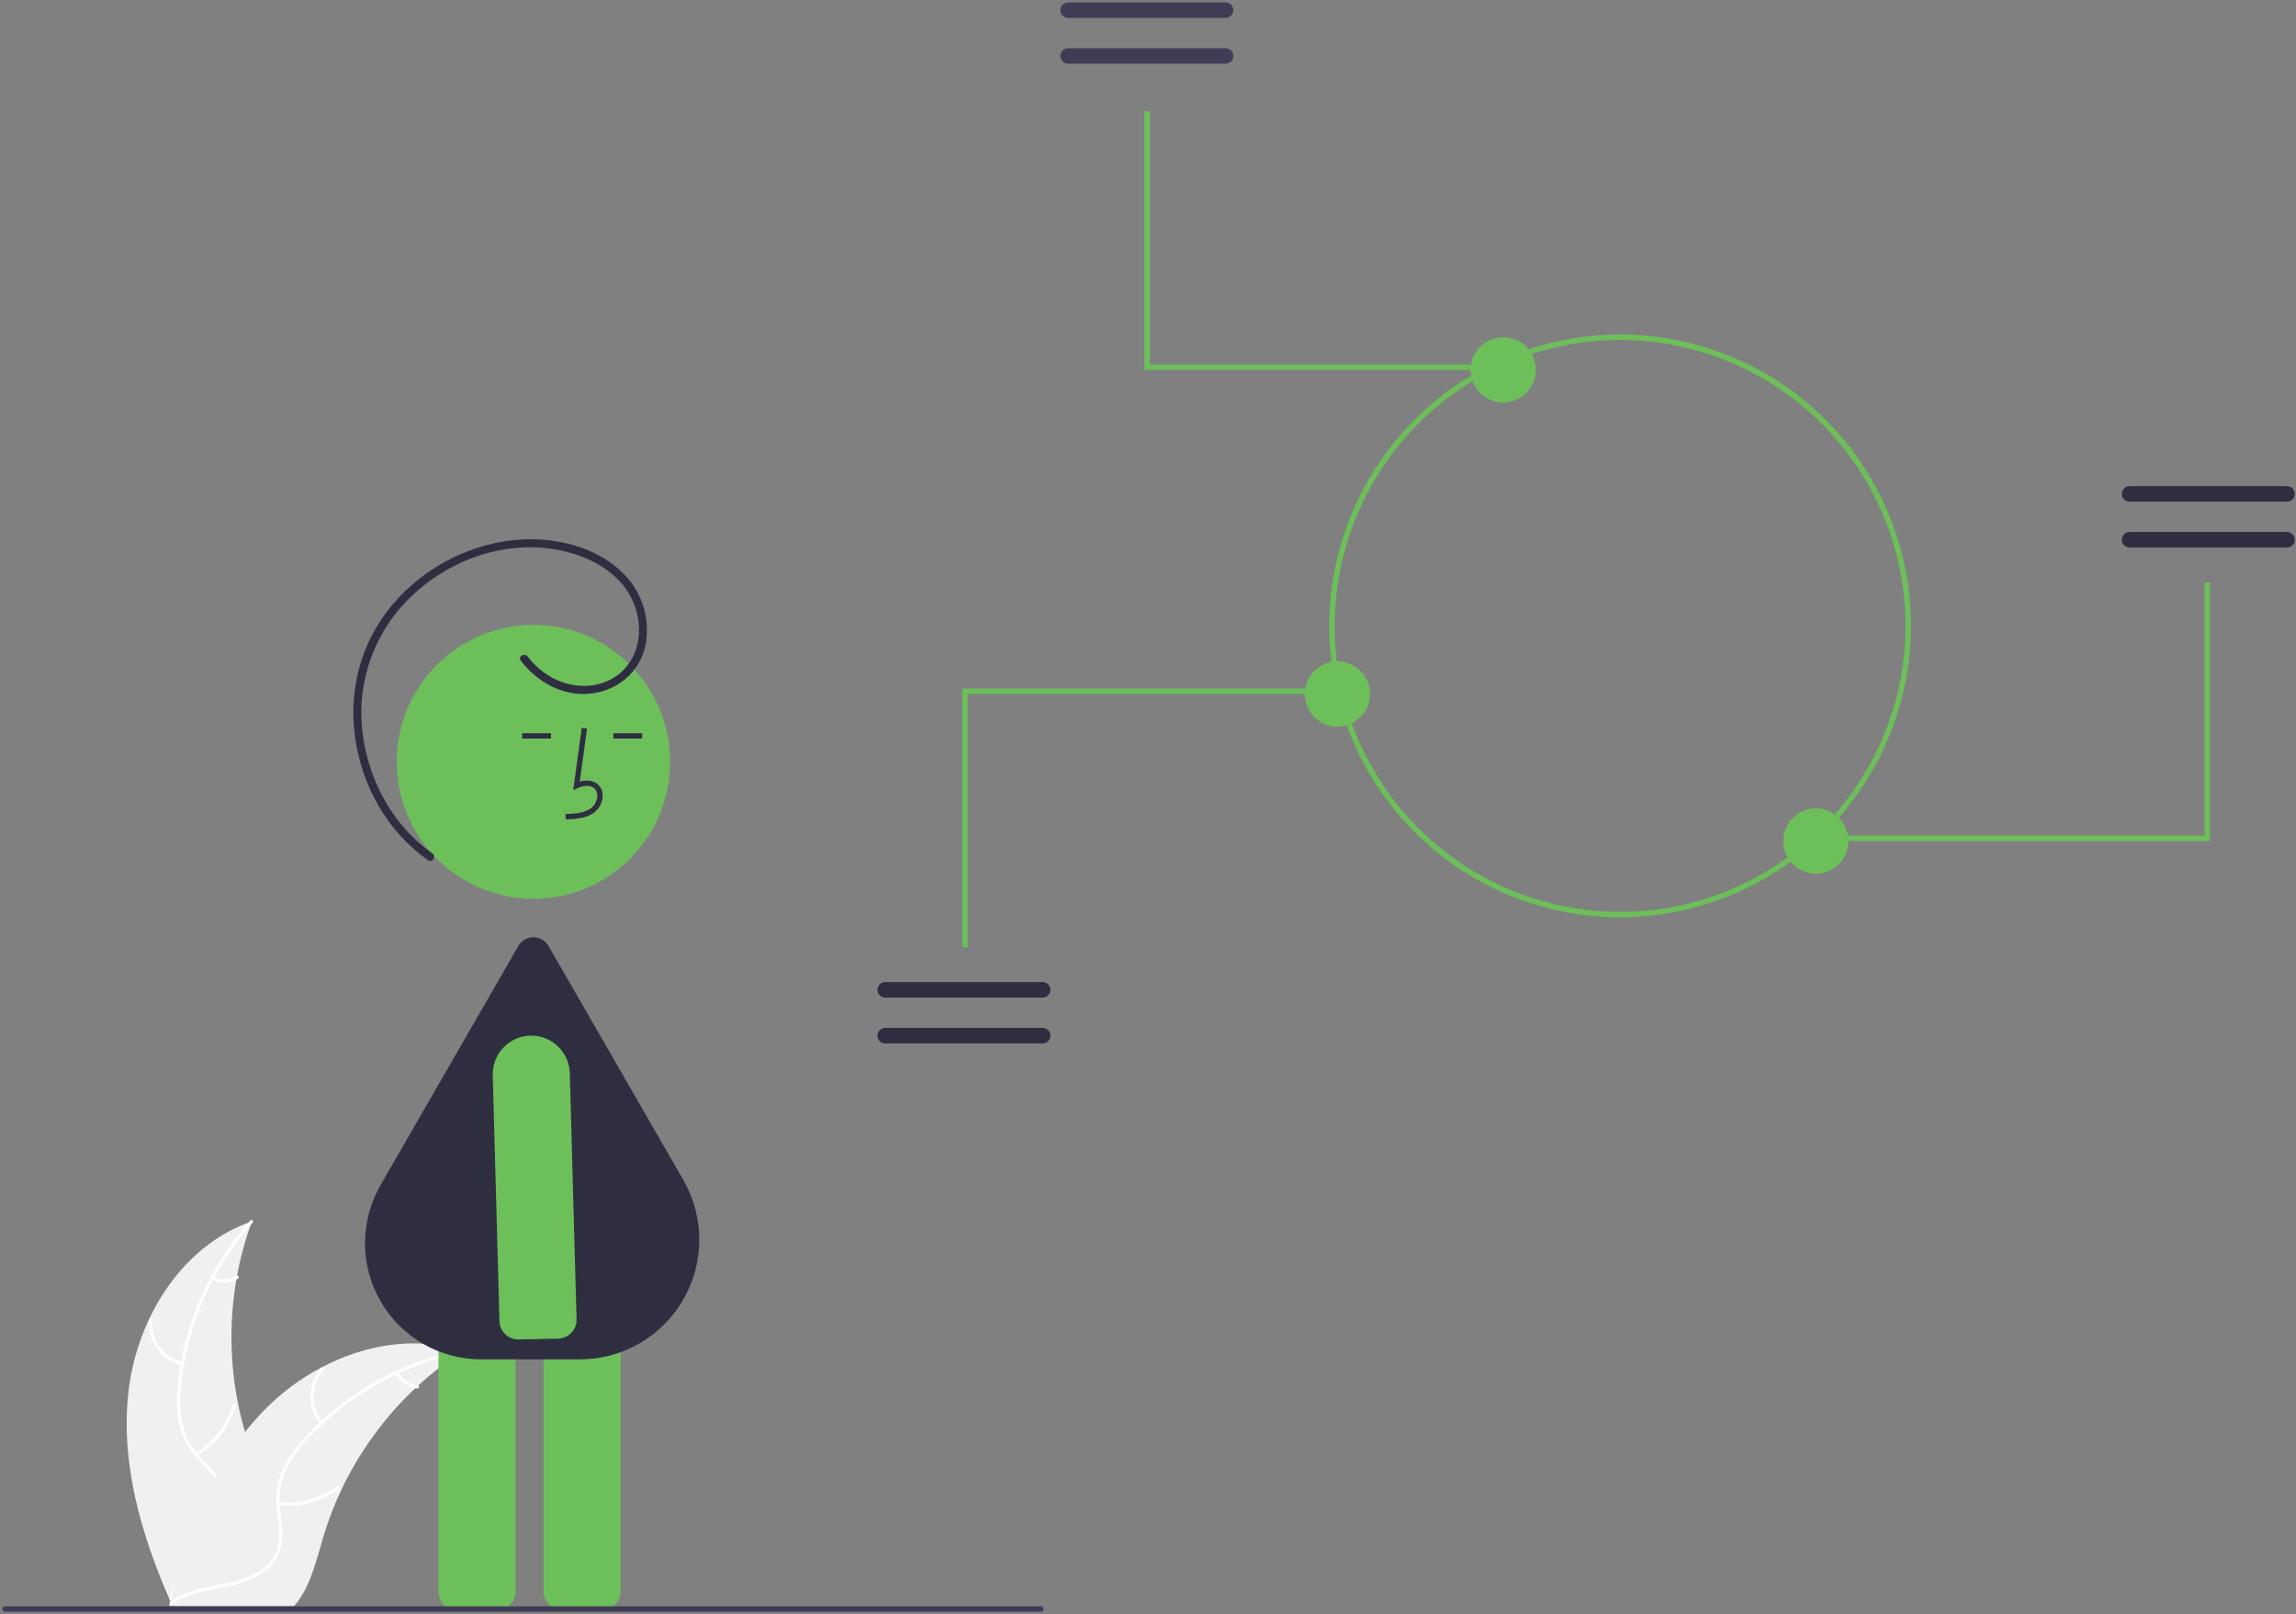 <svg width="387" height="272" viewBox="0 0 387 272" fill="none" xmlns="http://www.w3.org/2000/svg">
<rect x="0" y="0" width="387" height="272" fill="#808080" stroke="none"/>
<g clip-path="url(#clip0_717_261)">
<path d="M21.706 234.105C23.226 221.862 30.802 209.799 42.459 205.815C37.862 218.416 37.863 232.24 42.462 244.841C44.253 249.694 46.75 254.905 45.065 259.796C44.017 262.84 41.452 265.168 38.585 266.624C35.718 268.08 32.537 268.774 29.395 269.454L28.776 269.967C23.788 258.686 20.186 246.348 21.706 234.105Z" fill="#F0F0F0"/>
<path d="M42.575 206.046C35.786 213.665 31.567 223.232 30.516 233.39C30.251 235.572 30.331 237.783 30.753 239.941C31.233 242.029 32.262 243.951 33.733 245.507C35.076 246.985 36.621 248.341 37.582 250.12C38.06 251.038 38.34 252.047 38.401 253.081C38.463 254.114 38.306 255.15 37.94 256.118C37.092 258.555 35.42 260.542 33.717 262.428C31.826 264.522 29.83 266.667 29.026 269.443C28.929 269.779 28.413 269.608 28.511 269.272C29.909 264.443 34.59 261.699 36.822 257.349C37.864 255.319 38.301 252.963 37.324 250.82C36.47 248.947 34.879 247.547 33.506 246.062C32.048 244.566 30.978 242.735 30.39 240.729C29.859 238.6 29.694 236.396 29.901 234.211C30.291 229.285 31.45 224.452 33.339 219.887C35.465 214.665 38.467 209.846 42.216 205.638C42.448 205.378 42.806 205.787 42.575 206.046Z" fill="white"/>
<path d="M30.662 230.099C28.984 229.691 27.506 228.699 26.491 227.301C25.477 225.902 24.991 224.187 25.122 222.463C25.15 222.115 25.692 222.141 25.665 222.491C25.54 224.096 25.992 225.693 26.94 226.993C27.887 228.294 29.268 229.212 30.832 229.583C31.172 229.664 31 230.18 30.662 230.099Z" fill="white"/>
<path d="M32.954 244.847C35.984 243.035 38.22 240.146 39.218 236.756C39.316 236.42 39.832 236.591 39.733 236.926C38.689 240.452 36.355 243.454 33.198 245.333C32.897 245.512 32.654 245.025 32.954 244.847Z" fill="white"/>
<path d="M35.968 215.18C36.585 215.473 37.264 215.609 37.946 215.574C38.627 215.54 39.289 215.336 39.873 214.982C40.171 214.799 40.413 215.286 40.117 215.467C39.47 215.856 38.739 216.08 37.986 216.12C37.233 216.16 36.482 216.014 35.798 215.697C35.731 215.672 35.676 215.623 35.644 215.559C35.612 215.495 35.605 215.422 35.626 215.353C35.648 215.285 35.697 215.228 35.761 215.196C35.826 215.164 35.9 215.158 35.968 215.18Z" fill="white"/>
<path d="M77.994 227.682C77.81 227.801 77.627 227.921 77.444 228.044C74.989 229.661 72.669 231.476 70.507 233.469C70.337 233.62 70.168 233.776 70.003 233.932C64.846 238.79 60.634 244.565 57.581 250.963C56.369 253.51 55.352 256.145 54.539 258.847C53.416 262.578 52.495 266.713 50.273 269.764C50.045 270.085 49.797 270.392 49.531 270.682H29.448C29.402 270.659 29.357 270.641 29.311 270.618L28.509 270.655C28.541 270.512 28.578 270.365 28.61 270.223C28.628 270.141 28.651 270.058 28.669 269.975C28.683 269.92 28.697 269.865 28.706 269.815C28.71 269.796 28.715 269.778 28.72 269.764C28.729 269.714 28.743 269.668 28.752 269.622C28.953 268.801 29.161 267.979 29.375 267.158C29.375 267.153 29.375 267.153 29.38 267.149C31.024 260.894 33.205 254.721 36.252 249.076C36.344 248.907 36.436 248.732 36.536 248.562C37.924 246.026 39.516 243.607 41.297 241.33C42.276 240.086 43.318 238.893 44.417 237.755C47.264 234.82 50.555 232.351 54.168 230.44C61.37 226.631 69.709 225.172 77.407 227.498C77.604 227.558 77.797 227.618 77.994 227.682Z" fill="#F0F0F0"/>
<path d="M77.948 227.937C67.948 229.927 58.828 235.021 51.883 242.498C50.359 244.081 49.094 245.894 48.135 247.872C47.262 249.828 46.928 251.983 47.168 254.113C47.352 256.103 47.77 258.117 47.468 260.117C47.298 261.138 46.915 262.112 46.343 262.975C45.771 263.838 45.023 264.569 44.149 265.122C42.006 266.557 39.477 267.135 36.984 267.613C34.215 268.145 31.332 268.654 29.021 270.386C28.741 270.595 28.433 270.148 28.712 269.939C32.732 266.926 38.118 267.558 42.516 265.431C44.567 264.438 46.333 262.82 46.841 260.521C47.286 258.51 46.856 256.432 46.653 254.419C46.388 252.345 46.635 250.238 47.371 248.282C48.227 246.262 49.42 244.402 50.899 242.783C54.17 239.085 58.002 235.925 62.254 233.419C67.09 230.531 72.384 228.494 77.907 227.395C78.249 227.327 78.288 227.87 77.948 227.937Z" fill="white"/>
<path d="M53.978 239.959C52.883 238.621 52.3 236.938 52.33 235.209C52.361 233.481 53.004 231.819 54.145 230.521C54.376 230.26 54.793 230.608 54.561 230.87C53.497 232.076 52.898 233.624 52.873 235.234C52.847 236.844 53.398 238.41 54.424 239.649C54.647 239.919 54.199 240.227 53.978 239.959Z" fill="white"/>
<path d="M46.942 253.116C50.451 253.496 53.973 252.538 56.808 250.433C57.089 250.224 57.397 250.671 57.117 250.88C54.163 253.065 50.495 254.055 46.845 253.651C46.498 253.612 46.596 253.077 46.942 253.116Z" fill="white"/>
<path d="M67.183 231.246C67.499 231.852 67.96 232.37 68.524 232.753C69.089 233.136 69.74 233.373 70.419 233.442C70.767 233.476 70.668 234.011 70.322 233.977C69.573 233.897 68.854 233.635 68.229 233.213C67.604 232.791 67.091 232.222 66.737 231.556C66.698 231.496 66.683 231.424 66.696 231.353C66.709 231.283 66.748 231.22 66.805 231.178C66.864 231.137 66.937 231.121 67.008 231.134C67.079 231.147 67.142 231.187 67.183 231.246Z" fill="white"/>
<path d="M372.503 141.728H307.898V140.81H371.587V98.131H372.503V141.728Z" fill="#6DBF5A"/>
<path d="M163.11 159.625H162.193V116.029H226.798V116.946H163.11V159.625Z" fill="#6DBF5A"/>
<path d="M257.497 62.336H192.892V18.739H193.809V61.418H257.497V62.336Z" fill="#6DBF5A"/>
<path d="M180.037 0.4C179.69 0.401 179.358 0.539 179.113 0.785C178.868 1.03 178.731 1.363 178.731 1.71C178.731 2.058 178.868 2.39 179.113 2.636C179.358 2.882 179.69 3.02 180.037 3.021H206.575C206.921 3.02 207.253 2.882 207.498 2.636C207.743 2.39 207.88 2.058 207.88 1.71C207.88 1.363 207.743 1.03 207.498 0.785C207.253 0.539 206.921 0.401 206.575 0.4H180.037Z" fill="#3F3D56"/>
<path d="M180.037 8.12C179.69 8.12 179.357 8.258 179.112 8.504C178.866 8.749 178.729 9.083 178.729 9.43C178.729 9.778 178.866 10.111 179.112 10.357C179.357 10.602 179.69 10.74 180.037 10.74H206.575C206.921 10.74 207.253 10.601 207.498 10.356C207.743 10.11 207.88 9.777 207.88 9.43C207.88 9.083 207.743 8.75 207.498 8.505C207.253 8.259 206.921 8.121 206.575 8.12H180.037Z" fill="#3F3D56"/>
<path d="M385.492 92.263C385.838 92.262 386.17 92.124 386.415 91.878C386.66 91.632 386.797 91.299 386.797 90.952C386.797 90.605 386.66 90.272 386.415 90.027C386.17 89.781 385.838 89.643 385.492 89.642H358.951C358.779 89.642 358.609 89.675 358.45 89.741C358.291 89.807 358.146 89.903 358.024 90.025C357.903 90.147 357.806 90.291 357.74 90.45C357.674 90.609 357.64 90.78 357.64 90.952C357.64 91.125 357.674 91.295 357.74 91.454C357.806 91.614 357.903 91.758 358.024 91.88C358.146 92.001 358.291 92.098 358.45 92.164C358.609 92.229 358.779 92.263 358.951 92.263H385.492Z" fill="#2F2E41"/>
<path d="M385.492 84.542C385.838 84.541 386.17 84.403 386.415 84.158C386.66 83.912 386.797 83.579 386.797 83.232C386.797 82.885 386.66 82.552 386.415 82.306C386.17 82.061 385.838 81.922 385.492 81.922H358.951C358.779 81.921 358.609 81.955 358.45 82.021C358.291 82.086 358.146 82.183 358.024 82.305C357.903 82.426 357.806 82.571 357.74 82.73C357.674 82.889 357.64 83.06 357.64 83.232C357.64 83.404 357.674 83.575 357.74 83.734C357.806 83.893 357.903 84.038 358.024 84.159C358.146 84.281 358.291 84.377 358.45 84.443C358.609 84.509 358.779 84.543 358.951 84.542H385.492Z" fill="#2F2E41"/>
<path d="M273.076 154.577C263.379 154.577 253.9 151.697 245.838 146.302C237.776 140.906 231.492 133.237 227.781 124.264C224.071 115.292 223.1 105.419 224.991 95.894C226.883 86.368 231.552 77.619 238.409 70.752C245.265 63.884 254.001 59.208 263.511 57.313C273.021 55.418 282.879 56.391 291.837 60.107C300.796 63.824 308.453 70.118 313.84 78.193C319.227 86.268 322.102 95.761 322.102 105.473C322.087 118.492 316.917 130.973 307.726 140.179C298.535 149.384 286.074 154.562 273.076 154.577ZM273.076 57.287C263.56 57.287 254.259 60.113 246.347 65.408C238.436 70.703 232.269 78.228 228.628 87.033C224.987 95.838 224.034 105.527 225.89 114.874C227.746 124.221 232.329 132.807 239.057 139.546C245.785 146.285 254.358 150.874 263.69 152.733C273.022 154.593 282.696 153.638 291.487 149.991C300.278 146.344 307.791 140.168 313.078 132.244C318.364 124.32 321.186 115.003 321.186 105.473C321.171 92.698 316.098 80.45 307.079 71.416C298.059 62.383 285.831 57.302 273.076 57.287Z" fill="#6DBF5A"/>
<path d="M253.374 67.842C256.41 67.842 258.872 65.377 258.872 62.335C258.872 59.294 256.41 56.828 253.374 56.828C250.337 56.828 247.875 59.294 247.875 62.335C247.875 65.377 250.337 67.842 253.374 67.842Z" fill="#6DBF5A"/>
<path d="M225.424 122.453C228.46 122.453 230.922 119.988 230.922 116.946C230.922 113.905 228.46 111.439 225.424 111.439C222.387 111.439 219.926 113.905 219.926 116.946C219.926 119.988 222.387 122.453 225.424 122.453Z" fill="#6DBF5A"/>
<path d="M306.065 147.234C309.102 147.234 311.564 144.769 311.564 141.727C311.564 138.686 309.102 136.22 306.065 136.22C303.029 136.22 300.567 138.686 300.567 141.727C300.567 144.769 303.029 147.234 306.065 147.234Z" fill="#6DBF5A"/>
<path d="M149.205 165.493C148.858 165.493 148.525 165.631 148.28 165.877C148.035 166.123 147.897 166.456 147.897 166.803C147.897 167.151 148.035 167.484 148.28 167.73C148.525 167.976 148.858 168.114 149.205 168.114H175.746C176.092 168.113 176.424 167.975 176.669 167.729C176.914 167.483 177.051 167.151 177.051 166.803C177.051 166.456 176.914 166.123 176.669 165.878C176.424 165.632 176.092 165.494 175.746 165.493H149.205Z" fill="#2F2E41"/>
<path d="M149.205 173.214C149.033 173.213 148.863 173.247 148.704 173.313C148.545 173.378 148.4 173.475 148.278 173.597C148.157 173.718 148.06 173.863 147.994 174.022C147.928 174.181 147.894 174.352 147.894 174.524C147.894 174.696 147.928 174.867 147.994 175.026C148.06 175.185 148.157 175.33 148.278 175.451C148.4 175.573 148.545 175.669 148.704 175.735C148.863 175.801 149.033 175.835 149.205 175.834H175.746C176.092 175.834 176.424 175.695 176.669 175.45C176.914 175.204 177.051 174.871 177.051 174.524C177.051 174.177 176.914 173.844 176.669 173.598C176.424 173.353 176.092 173.214 175.746 173.214H149.205Z" fill="#2F2E41"/>
<path d="M83.741 271.34H77.072C76.233 271.339 75.429 271.005 74.836 270.411C74.243 269.817 73.91 269.012 73.909 268.172V212.502C73.91 211.662 74.243 210.857 74.836 210.263C75.429 209.669 76.233 209.335 77.072 209.334H83.741C84.579 209.335 85.383 209.669 85.976 210.263C86.569 210.857 86.903 211.662 86.904 212.502V268.172C86.903 269.012 86.569 269.817 85.976 270.411C85.383 271.005 84.579 271.339 83.741 271.34Z" fill="#6DBF5A"/>
<path d="M101.449 271.34H94.78C93.942 271.339 93.138 271.005 92.545 270.411C91.952 269.817 91.618 269.012 91.617 268.172V212.502C91.618 211.662 91.952 210.857 92.545 210.263C93.138 209.669 93.942 209.335 94.78 209.334H101.449C102.288 209.335 103.092 209.669 103.685 210.263C104.278 210.857 104.611 211.662 104.612 212.502V268.172C104.611 269.012 104.278 269.817 103.685 270.411C103.092 271.005 102.288 271.339 101.449 271.34Z" fill="#6DBF5A"/>
<path d="M89.912 151.463C102.638 151.463 112.955 141.129 112.955 128.383C112.955 115.636 102.638 105.302 89.912 105.302C77.185 105.302 66.868 115.636 66.868 128.383C66.868 141.129 77.185 151.463 89.912 151.463Z" fill="#6DBF5A"/>
<path d="M97.734 229.075H81.156C77.711 229.088 74.324 228.189 71.337 226.469C68.35 224.75 65.87 222.27 64.148 219.282C62.425 216.294 61.522 212.903 61.528 209.453C61.535 206.002 62.451 202.615 64.185 199.633L87.368 159.415C87.626 158.968 87.997 158.597 88.443 158.338C88.89 158.08 89.396 157.944 89.912 157.944C90.427 157.944 90.934 158.08 91.38 158.338C91.827 158.597 92.197 158.968 92.455 159.415L115.172 198.823C116.939 201.889 117.869 205.367 117.869 208.907C117.869 212.447 116.939 215.925 115.172 218.991C113.404 222.057 110.862 224.603 107.801 226.373C104.74 228.143 101.268 229.075 97.734 229.075Z" fill="#2F2E41"/>
<path d="M95.351 138.071C96.844 138.029 98.703 137.978 100.136 136.93C100.562 136.605 100.912 136.191 101.162 135.716C101.412 135.241 101.555 134.717 101.581 134.181C101.607 133.801 101.545 133.419 101.399 133.066C101.253 132.713 101.028 132.399 100.741 132.148C99.993 131.515 98.901 131.367 97.723 131.713L98.943 122.786L98.048 122.663L96.614 133.158L97.362 132.814C98.228 132.416 99.418 132.213 100.158 132.839C100.339 133.003 100.481 133.206 100.571 133.433C100.661 133.661 100.698 133.906 100.678 134.15C100.656 134.549 100.549 134.938 100.363 135.292C100.178 135.645 99.918 135.955 99.602 136.199C98.488 137.014 97.006 137.119 95.325 137.166L95.351 138.071Z" fill="#2F2E41"/>
<path d="M108.238 123.556H103.371V124.461H108.238V123.556Z" fill="#2F2E41"/>
<path d="M92.875 123.556H88.008V124.461H92.875V123.556Z" fill="#2F2E41"/>
<path d="M84.492 223.912C84.3 223.509 84.197 223.069 84.188 222.622L83.052 181.166C83.015 179.44 83.664 177.771 84.856 176.525C86.047 175.279 87.684 174.557 89.407 174.52C91.129 174.482 92.796 175.132 94.041 176.325C95.285 177.518 96.006 179.158 96.044 180.883L97.18 222.34C97.197 223.179 96.881 223.992 96.301 224.598C95.721 225.205 94.925 225.556 94.087 225.576L87.419 225.721C86.809 225.733 86.209 225.57 85.689 225.249C85.17 224.928 84.754 224.464 84.492 223.912Z" fill="#6DBF5A"/>
<path d="M87.774 111.322C90.573 114.989 95.018 117.449 99.715 116.866C104.189 116.312 107.879 113.189 108.805 108.718C109.209 106.604 109.1 104.424 108.487 102.361C107.874 100.299 106.775 98.414 105.282 96.865C102.116 93.53 97.585 91.736 93.099 91.121C84.603 89.955 75.877 92.953 69.452 98.543C66.226 101.323 63.651 104.78 61.91 108.669C60.233 112.53 59.434 116.715 59.572 120.923C59.819 129.239 63.455 137.538 69.73 143.053C70.51 143.736 71.325 144.376 72.174 144.97C72.889 145.473 73.568 144.296 72.858 143.798C66.432 139.283 62.333 131.936 61.208 124.217C60.619 120.327 60.882 116.356 61.978 112.578C63.075 108.801 64.978 105.308 67.558 102.341C72.747 96.431 80.355 92.59 88.235 92.246C96.164 91.9 106.073 95.445 107.557 104.286C108.222 108.248 106.743 112.413 103.118 114.397C99.236 116.521 94.477 115.647 91.141 112.904C90.324 112.235 89.587 111.474 88.944 110.636C88.421 109.952 87.243 110.627 87.774 111.322Z" fill="#2F2E41"/>
<path d="M175.429 271.6H0.858C0.737 271.6 0.62 271.552 0.534 271.466C0.448 271.38 0.4 271.263 0.4 271.141C0.4 271.02 0.448 270.903 0.534 270.817C0.62 270.731 0.737 270.682 0.858 270.682H175.429C175.55 270.682 175.667 270.731 175.753 270.817C175.839 270.903 175.887 271.02 175.887 271.141C175.887 271.263 175.839 271.38 175.753 271.466C175.667 271.552 175.55 271.6 175.429 271.6Z" fill="#3F3D56"/>
</g>
<defs>
<clipPath id="clip0_717_261">
<rect width="386.4" height="271.2" fill="white" transform="translate(0.4 0.4)"/>
</clipPath>
</defs>
</svg>
